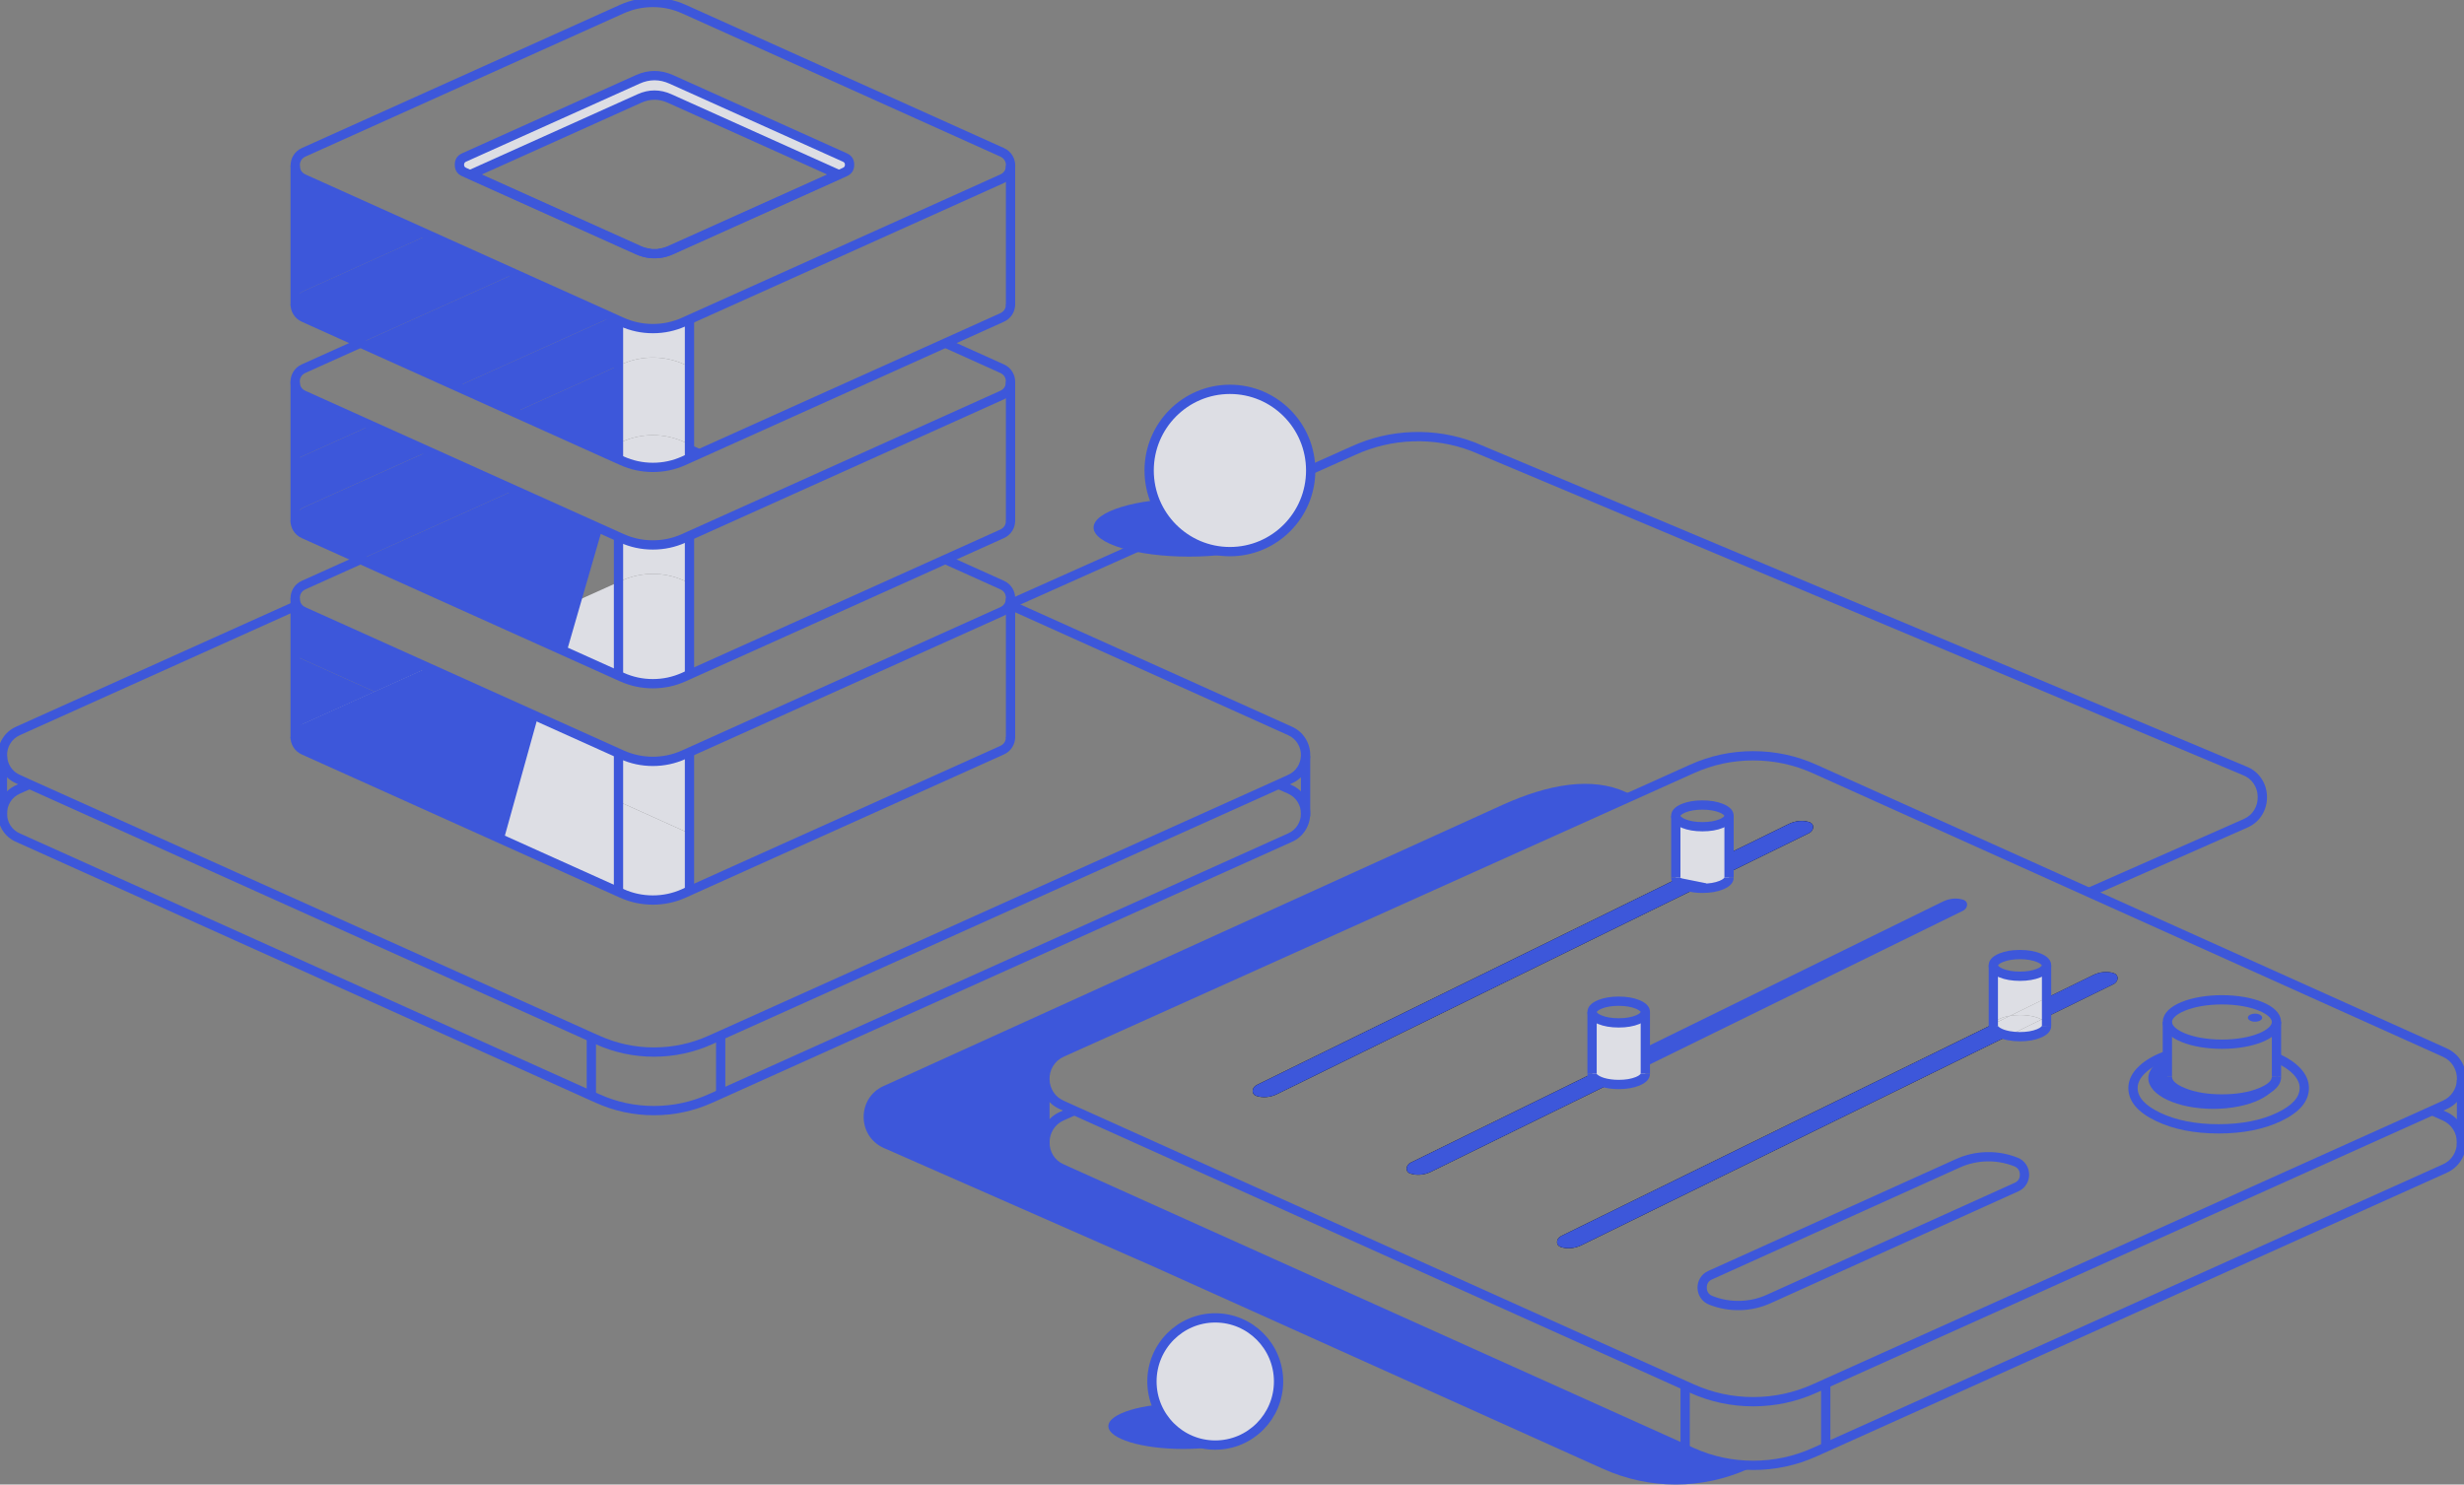 <svg xmlns="http://www.w3.org/2000/svg" xmlns:xlink="http://www.w3.org/1999/xlink" fill="none" version="1.1" width="265.514" height="160" viewBox="0 0 265.514 160"><rect x="0" y="0" width="265.514" height="160" fill="#808080" stroke="none"/><defs><clipPath id="master_svg0_1506_9439"><rect x="0" y="0" width="265.514" height="160" rx="0"/></clipPath></defs><g clip-path="url(#master_svg0_1506_9439)"><g><g><g><path d="M112.379,116.052C112.379,114.884,112.999,113.732,114.234,113.172L175.597,85.551L175.232,85.388C171.552,83.697,166.919,84.498,161.963,86.724L95.212,117.052C93.784,117.696,93.065,119.032,93.065,120.382C93.065,121.733,93.784,123.074,95.212,123.718L124.22,136.474L145.859,146.213L170.14,157.141L171.933,157.948L172.787,158.33C177.744,160.555,183.398,160.555,188.35,158.33L189.762,157.696L189.027,157.743C186.734,157.759,184.441,157.288,182.309,156.324L181.574,155.989L114.427,125.765C113.203,125.231,112.598,124.085,112.598,122.943" fill="#3D57DA" fill-opacity="1"/></g><g><g><g></g><g></g></g><g><g><path d="M2.146,85.537L3.376,84.992L2.971,84.078L1.741,84.622Q0.784,85.05,0.254,85.916Q-0.24,86.721,-0.24,87.687Q-0.24,88.654,0.254,89.457Q0.786,90.324,1.744,90.742L63.502,118.545L64.18,118.849Q67.178,120.2,70.466,120.2Q73.754,120.2,76.764,118.849L77.863,118.357L139.205,90.74Q140.152,90.322,140.685,89.458Q141.183,88.651,141.183,87.687Q141.183,86.726,140.683,85.916Q140.153,85.057,139.208,84.625L137.972,84.078L137.567,84.992L138.792,85.534Q139.461,85.84,139.832,86.442Q140.183,87.01,140.183,87.687Q140.183,88.367,139.834,88.933Q139.464,89.533,138.794,89.828L77.455,117.444L76.354,117.936Q73.54,119.2,70.466,119.2Q67.393,119.2,64.589,117.936L63.913,117.633L2.144,89.826Q1.474,89.533,1.106,88.934Q0.76,88.371,0.76,87.687Q0.76,87.003,1.106,86.438Q1.475,85.836,2.146,85.537Z" fill-rule="evenodd" fill="#3D57DA" fill-opacity="1"/></g><g><path d="M2.154,79.231L32.017,65.789L31.607,64.877L1.744,78.319Q0.763,78.76,0.23,79.662Q-0.272,80.511,-0.234,81.506Q-0.195,82.436,0.296,83.201Q0.827,84.027,1.748,84.432L2.972,84.99L63.518,112.245L64.182,112.54Q67.178,113.89,70.466,113.89Q73.754,113.89,76.764,112.539L77.863,112.047L137.976,84.99L139.208,84.429Q140.118,84.025,140.649,83.202Q141.145,82.434,141.184,81.508Q141.217,80.508,140.719,79.663Q140.186,78.76,139.206,78.319L108.942,64.694L108.531,65.606L138.795,79.231Q139.486,79.541,139.857,80.171Q140.208,80.765,140.184,81.466Q140.157,82.12,139.809,82.66Q139.44,83.232,138.793,83.519L137.566,84.079L77.455,111.134L76.355,111.626Q73.54,112.89,70.466,112.89Q67.393,112.89,64.587,111.625L63.928,111.333L3.386,84.079L2.15,83.516Q1.505,83.233,1.137,82.661Q0.793,82.124,0.765,81.468Q0.739,80.766,1.09,80.171Q1.462,79.542,2.154,79.231Z" fill-rule="evenodd" fill="#3D57DA" fill-opacity="1"/></g><g><path d="M-0.24,88.012L-0.24,87.692L-0.24,81.487L0.76,81.487L0.76,87.692L0.76,88.012L-0.24,88.012Z" fill-rule="evenodd" fill="#3D57DA" fill-opacity="1"/></g><g><path d="M140.184,88.012L140.184,87.692L140.184,81.487L141.184,81.487L141.184,87.692L141.184,88.012L140.184,88.012Z" fill-rule="evenodd" fill="#3D57DA" fill-opacity="1"/></g><g><path d="M63.223,118.047L63.223,111.789L63.223,111.58L64.223,111.58L64.223,111.789L64.223,118.047L63.223,118.047Z" fill-rule="evenodd" fill="#3D57DA" fill-opacity="1"/></g><g><path d="M77.159,118.047L77.159,117.9L77.159,111.59L77.159,111.58L78.159,111.58L78.159,111.59L78.159,117.9L78.159,118.047L77.159,118.047Z" fill-rule="evenodd" fill="#3D57DA" fill-opacity="1"/></g></g></g><g><g><g></g><g></g></g><g><g><path d="M114.629,120.751L115.969,120.159L115.565,119.244L114.225,119.836Q113.196,120.298,112.627,121.23Q112.098,122.095,112.098,123.131Q112.098,124.169,112.627,125.032Q113.198,125.963,114.228,126.412L181.369,156.633L182.102,156.967Q185.356,158.434,188.92,158.434Q192.483,158.434,195.746,156.969L196.939,156.435L263.624,126.415Q264.64,125.966,265.212,125.04Q265.748,124.173,265.748,123.136Q265.748,122.101,265.212,121.232Q264.642,120.306,263.625,119.843L262.281,119.249L261.877,120.164L263.211,120.754Q263.951,121.09,264.361,121.756Q264.748,122.385,264.748,123.136Q264.748,123.889,264.361,124.515Q263.952,125.177,263.213,125.503L196.531,155.522L195.337,156.056Q192.268,157.434,188.92,157.434Q185.571,157.434,182.517,156.058L181.78,155.721L114.627,125.495Q113.887,125.172,113.48,124.509Q113.098,123.886,113.098,123.131Q113.098,122.376,113.48,121.751Q113.888,121.083,114.629,120.751Z" fill-rule="evenodd" fill="#3D57DA" fill-opacity="1"/></g><g><path d="M196.986,149.551Q196.963,149.564,196.939,149.575L195.746,150.109Q192.483,151.574,188.92,151.574Q185.356,151.574,182.104,150.109L181.387,149.79L115.561,120.157L114.221,119.549Q113.233,119.117,112.664,118.228Q112.136,117.405,112.098,116.406Q112.061,115.332,112.597,114.422Q113.169,113.454,114.221,112.978L182.104,82.424Q185.356,80.958,188.922,80.958Q192.487,80.958,195.747,82.424L263.629,112.978Q264.682,113.454,265.254,114.422Q265.79,115.332,265.753,116.404Q265.715,117.4,265.18,118.228Q264.611,119.109,263.628,119.55L262.291,120.157L196.986,149.551ZM196.49,148.681Q196.512,148.668,196.535,148.658L261.878,119.246L263.219,118.638Q263.931,118.318,264.34,117.685Q264.726,117.088,264.753,116.369Q264.781,115.589,264.392,114.93Q263.982,114.235,263.218,113.889L195.337,83.336Q192.272,81.958,188.922,81.958Q185.571,81.958,182.514,83.336L114.633,113.889Q113.869,114.235,113.459,114.93Q113.07,115.589,113.098,116.368Q113.125,117.095,113.506,117.688Q113.912,118.322,114.634,118.639L115.972,119.245L181.793,148.876L182.515,149.197Q185.571,150.574,188.92,150.574Q192.268,150.574,195.337,149.196L196.49,148.681Z" fill-rule="evenodd" fill="#3D57DA" fill-opacity="1"/></g><g><path d="M112.098,123.482L112.098,123.137L112.098,116.398L113.098,116.398L113.098,123.137L113.098,123.482L112.098,123.482Z" fill-rule="evenodd" fill="#3D57DA" fill-opacity="1"/></g><g><path d="M264.748,123.482L264.748,123.137L264.748,116.398L265.748,116.398L265.748,123.137L265.748,123.482L264.748,123.482Z" fill-rule="evenodd" fill="#3D57DA" fill-opacity="1"/></g><g><path d="M181.085,156.136L181.085,149.339L181.085,149.108L182.085,149.108L182.085,149.339L182.085,156.136L181.085,156.136Z" fill-rule="evenodd" fill="#3D57DA" fill-opacity="1"/></g><g><path d="M196.235,156.136L196.235,155.978L196.235,149.119L196.235,149.108L197.235,149.108L197.235,149.119L197.235,155.978L197.235,156.136L196.235,156.136Z" fill-rule="evenodd" fill="#3D57DA" fill-opacity="1"/></g></g></g><g><g><path d="M227.791,104.893C228.057,104.982,228.188,105.197,228.188,105.422C228.188,105.668,228.031,105.935,227.729,106.082L220.532,109.611L220.532,107.553L225.561,105.087C226.285,104.736,227.098,104.663,227.791,104.893Z" fill="#121316" fill-opacity="1"/></g><g><path d="M220.532,109.611L220.532,110.564C220.532,110.308,220.328,110.072,219.99,109.878L220.532,109.611Z" fill="#DDDEE4" fill-opacity="1"/></g><g><path d="M220.532,107.553L220.532,109.611L219.99,109.878C219.468,109.585,218.619,109.396,217.66,109.396C217.29,109.396,216.941,109.423,216.618,109.475L220.532,107.553Z" fill="#DDDEE4" fill-opacity="1"/></g><g><path d="M220.532,104.05L220.532,107.553L216.618,109.475C215.711,109.617,215.028,109.946,214.846,110.344L214.794,110.371L214.794,104.05C214.794,104.694,216.076,105.218,217.66,105.218C219.244,105.218,220.532,104.694,220.532,104.05Z" fill="#DDDEE4" fill-opacity="1"/></g><g><path d="M219.99,109.878C220.328,110.072,220.532,110.308,220.532,110.564C220.532,111.208,219.244,111.732,217.66,111.732C217.222,111.732,216.81,111.69,216.44,111.622L219.99,109.878Z" fill="#DDDEE4" fill-opacity="1"/></g><g><path d="M219.99,109.878L216.44,111.622C215.466,111.433,214.794,111.03,214.794,110.564C214.794,110.491,214.809,110.412,214.846,110.344L216.618,109.475C216.941,109.423,217.29,109.397,217.66,109.397C218.619,109.397,219.468,109.585,219.99,109.878Z" fill="#DDDEE4" fill-opacity="1"/></g><g><path d="M216.618,109.475L214.846,110.344C215.028,109.946,215.711,109.617,216.618,109.475Z" fill="#DDDEE4" fill-opacity="1"/></g><g><path d="M216.44,111.622L170.416,134.206C169.692,134.557,168.874,134.63,168.18,134.4C167.915,134.311,167.784,134.096,167.784,133.871C167.784,133.625,167.941,133.358,168.243,133.211L214.794,110.37L214.794,110.564C214.794,111.03,215.466,111.433,216.44,111.622Z" fill="#000000" fill-opacity="1"/></g><g><path d="M214.794,110.371L214.846,110.345C214.809,110.413,214.794,110.491,214.794,110.564L214.794,110.371Z" fill="#FFFFFF" fill-opacity="1"/></g><g><path d="M211.578,96.981C211.844,97.07,211.974,97.28,211.974,97.505C211.974,97.751,211.818,98.018,211.515,98.165L177.296,114.958L177.296,112.9L209.347,97.175C210.072,96.819,210.885,96.746,211.578,96.981Z" fill="#3D57DA" fill-opacity="1"/></g><g><path d="M194.989,88.614C195.255,88.703,195.38,88.912,195.38,89.137C195.38,89.384,195.229,89.651,194.927,89.797L186.317,94.023L186.317,91.965L192.753,88.808C193.478,88.452,194.296,88.378,194.989,88.614Z" fill="#000000" fill-opacity="1"/></g><g><path d="M183.894,95.211L137.609,117.921C136.884,118.277,136.066,118.345,135.373,118.115C135.112,118.026,134.982,117.816,134.982,117.591C134.982,117.345,135.139,117.078,135.436,116.931L180.923,94.614C181.408,94.981,182.356,95.227,183.445,95.227C183.597,95.227,183.748,95.227,183.894,95.211Z" fill="#000000" fill-opacity="1"/></g><g><path d="M177.296,114.957L177.296,115.717C177.296,115.507,177.16,115.308,176.92,115.141L177.296,114.957Z" fill="#FFFFFF" fill-opacity="1"/></g><g><path d="M173.496,116.821L154.203,126.289C153.478,126.645,152.66,126.713,151.967,126.482C151.701,126.393,151.571,126.184,151.571,125.959C151.571,125.713,151.727,125.446,152.029,125.299L171.558,115.717C171.558,116.235,172.365,116.664,173.496,116.821Z" fill="#000000" fill-opacity="1"/></g><g><g><path d="M174.424,110.245C172.84,110.245,171.558,109.721,171.558,109.077L171.558,115.717C171.558,116.235,172.365,116.664,173.496,116.822C173.788,116.863,174.101,116.884,174.424,116.884C176.014,116.884,177.296,116.366,177.296,115.717C177.296,115.507,177.16,115.308,176.92,115.141L177.296,114.957L177.296,112.9L177.296,109.077C177.296,109.721,176.008,110.245,174.424,110.245ZM173.892,114.57C174.064,114.554,174.242,114.549,174.424,114.549C174.242,114.549,174.064,114.554,173.892,114.57Z" fill="#DDDEE4" fill-opacity="1"/></g><g><path d="M172.206,110.365Q173.135,110.745,174.424,110.745Q175.715,110.745,176.644,110.368Q177.796,109.9,177.796,109.077Q177.796,108.254,176.642,107.786Q175.712,107.409,174.424,107.409Q173.136,107.409,172.208,107.786Q171.058,108.254,171.058,109.077Q171.058,109.897,172.206,110.365ZM176.268,109.441Q175.52,109.745,174.424,109.745Q173.331,109.745,172.584,109.439Q172.277,109.314,172.129,109.172Q172.058,109.102,172.058,109.077Q172.058,109.05,172.13,108.98Q172.278,108.838,172.585,108.713Q173.332,108.409,174.424,108.409Q175.517,108.409,176.266,108.713Q176.575,108.838,176.723,108.981Q176.796,109.051,176.796,109.077Q176.796,109.104,176.723,109.174Q176.575,109.316,176.268,109.441Z" fill-rule="evenodd" fill="#3D57DA" fill-opacity="1"/></g></g><g><path d="M172.347,115.968Q172.057,115.807,172.057,115.717L171.057,115.717Q171.057,116.393,171.859,116.841Q172.473,117.184,173.427,117.317Q173.898,117.384,174.424,117.384Q175.715,117.384,176.644,117.007Q177.796,116.54,177.796,115.717L176.796,115.717Q176.796,115.743,176.723,115.813Q176.575,115.956,176.268,116.081Q175.52,116.384,174.424,116.384Q173.97,116.384,173.565,116.326Q172.797,116.22,172.347,115.968Z" fill-rule="evenodd" fill="#3D57DA" fill-opacity="1"/></g><g><path d="M176.796,115.717L176.796,114.958L176.796,112.9L176.796,109.077L177.796,109.077L177.796,112.9L177.796,114.958L177.796,115.717L176.796,115.717Z" fill-rule="evenodd" fill="#3D57DA" fill-opacity="1"/></g><g><path d="M171.057,115.717L171.057,114.958L171.057,112.9L171.057,109.077L172.057,109.077L172.057,112.9L172.057,114.958L172.057,115.717L171.057,115.717Z" fill-rule="evenodd" fill="#3D57DA" fill-opacity="1"/></g><g><g><path d="M186.317,93.814L186.317,94.573C186.317,94.363,186.182,94.164,185.942,93.997L186.317,93.814Z" fill="#FFFFFF" fill-opacity="1"/></g><g><g><path d="M183.445,89.101C181.861,89.101,180.579,88.577,180.579,87.933L180.579,94.573C180.579,95.091,181.387,95.521,182.518,95.678C182.81,95.72,183.122,95.74,183.445,95.74C185.035,95.74,186.317,95.222,186.317,94.573C186.317,94.363,186.182,94.164,185.942,93.997L186.317,93.813L186.317,91.756L186.317,87.933C186.317,88.577,185.03,89.101,183.445,89.101ZM182.914,93.426C183.086,93.41,183.263,93.405,183.445,93.405C183.263,93.405,183.086,93.41,182.914,93.426Z" fill="#DDDEE4" fill-opacity="1"/></g><g><path d="M181.227,89.221Q182.157,89.601,183.445,89.601Q184.736,89.601,185.665,89.223Q186.817,88.756,186.817,87.933Q186.817,87.11,185.663,86.642Q184.733,86.265,183.445,86.265Q182.158,86.265,181.23,86.642Q180.079,87.11,180.079,87.933Q180.079,88.752,181.227,89.221ZM185.289,88.297Q184.541,88.601,183.445,88.601Q182.353,88.601,181.605,88.295Q181.298,88.17,181.151,88.027Q181.079,87.958,181.079,87.933Q181.079,87.906,181.151,87.836Q181.299,87.694,181.606,87.569Q182.353,87.265,183.445,87.265Q184.538,87.265,185.287,87.569Q185.596,87.694,185.744,87.837Q185.817,87.907,185.817,87.933Q185.817,87.96,185.745,88.029Q185.597,88.172,185.289,88.297Z" fill-rule="evenodd" fill="#3D57DA" fill-opacity="1"/></g></g><g><path d="M181.368,94.824Q181.079,94.663,181.079,94.573L180.079,94.573Q180.079,95.25,180.88,95.697Q181.495,96.04,182.449,96.173Q182.92,96.24,183.445,96.24Q184.736,96.24,185.665,95.863Q186.817,95.396,186.817,94.573L185.817,94.573Q185.817,94.6,185.745,94.669Q185.597,94.812,185.289,94.937Q184.541,95.24,183.445,95.24Q182.991,95.24,182.587,95.182Q181.818,95.076,181.368,94.824Z" fill-rule="evenodd" fill="#3D57DA" fill-opacity="1"/></g><g><path d="M185.817,94.573L185.817,93.813L185.817,91.756L185.817,87.933L186.817,87.933L186.817,91.756L186.817,93.813L186.817,94.573L185.817,94.573Z" fill-rule="evenodd" fill="#3D57DA" fill-opacity="1"/></g><g><path d="M180.079,94.573L180.079,93.813L180.079,91.756L180.079,87.933L181.079,87.933L181.079,91.756L181.079,93.813L181.079,94.573L180.079,94.573Z" fill-rule="evenodd" fill="#3D57DA" fill-opacity="1"/></g></g><g><path d="M215.444,105.338Q216.374,105.718,217.66,105.718Q218.946,105.718,219.878,105.339Q221.032,104.87,221.032,104.05Q221.032,103.231,219.878,102.762Q218.946,102.382,217.66,102.382Q216.374,102.382,215.444,102.762Q214.294,103.231,214.294,104.05Q214.294,104.869,215.444,105.338ZM219.502,104.412Q218.75,104.718,217.66,104.718Q216.57,104.718,215.821,104.412Q215.514,104.287,215.366,104.144Q215.294,104.075,215.294,104.05Q215.294,104.025,215.366,103.956Q215.514,103.813,215.821,103.688Q216.57,103.382,217.66,103.382Q218.75,103.382,219.502,103.688Q219.81,103.813,219.959,103.957Q220.032,104.026,220.032,104.05Q220.032,104.074,219.959,104.144Q219.81,104.287,219.502,104.412Z" fill-rule="evenodd" fill="#3D57DA" fill-opacity="1"/></g><g><path d="M215.518,110.774Q215.294,110.633,215.294,110.564L214.294,110.564Q214.294,111.185,214.985,111.62Q215.511,111.951,216.346,112.113Q216.993,112.232,217.66,112.232Q218.946,112.232,219.878,111.853Q221.032,111.384,221.032,110.564L220.032,110.564Q220.032,110.588,219.959,110.658Q219.81,110.801,219.502,110.926Q218.75,111.232,217.66,111.232Q217.084,111.232,216.535,111.131Q215.885,111.005,215.518,110.774Z" fill-rule="evenodd" fill="#3D57DA" fill-opacity="1"/></g><g><path d="M214.294,110.564L214.294,110.371L214.294,104.05L215.294,104.05L215.294,110.371L215.294,110.564L214.294,110.564Z" fill-rule="evenodd" fill="#3D57DA" fill-opacity="1"/></g><g><path d="M220.032,110.564L220.032,109.611L220.032,107.553L220.032,104.05L221.032,104.05L221.032,107.553L221.032,109.611L221.032,110.564L220.032,110.564Z" fill-rule="evenodd" fill="#3D57DA" fill-opacity="1"/></g><g><path d="M216.44,111.622L170.416,134.206C169.692,134.557,168.874,134.63,168.18,134.4C167.915,134.311,167.784,134.096,167.784,133.871C167.784,133.625,167.941,133.358,168.243,133.211L214.794,110.37" fill="#3D57DA" fill-opacity="1"/></g><g><path d="M220.532,107.553L225.561,105.087C226.285,104.736,227.098,104.663,227.791,104.893C228.057,104.982,228.188,105.197,228.188,105.422C228.188,105.668,228.031,105.935,227.729,106.082L220.532,109.611" fill="#3D57DA" fill-opacity="1"/></g><g><path d="M173.496,116.821L154.203,126.289C153.478,126.645,152.66,126.713,151.967,126.482C151.701,126.393,151.571,126.184,151.571,125.959C151.571,125.713,151.727,125.446,152.029,125.299L171.558,115.717" fill="#3D57DA" fill-opacity="1"/></g><g></g><g><path d="M183.894,95.211L137.609,117.921C136.884,118.277,136.066,118.345,135.373,118.115C135.112,118.026,134.982,117.816,134.982,117.591C134.982,117.345,135.139,117.078,135.436,116.931L180.923,94.614" fill="#3D57DA" fill-opacity="1"/></g><g><path d="M186.317,91.965L192.753,88.808C193.478,88.452,194.296,88.378,194.989,88.614C195.255,88.703,195.38,88.912,195.38,89.137C195.38,89.384,195.229,89.651,194.927,89.797L186.317,94.023" fill="#3D57DA" fill-opacity="1"/></g></g><g><path d="M218.329,125.511Q217.994,125.002,217.412,124.771L217.411,124.771Q215.8,124.133,214.07,124.173Q212.34,124.214,210.762,124.927L184.08,136.98Q183.508,137.236,183.196,137.76Q182.907,138.246,182.921,138.822Q182.934,139.397,183.245,139.869Q183.581,140.378,184.163,140.609Q185.774,141.247,187.504,141.207Q189.234,141.166,190.812,140.453L217.494,128.4Q218.066,128.144,218.378,127.62Q218.667,127.134,218.654,126.558Q218.64,125.983,218.329,125.511ZM214.094,125.173Q215.621,125.137,217.043,125.701L217.043,125.701Q217.639,125.937,217.654,126.582Q217.669,127.226,217.086,127.487L190.4,139.542Q189.008,140.171,187.481,140.207Q185.954,140.243,184.531,139.679Q183.936,139.443,183.92,138.798Q183.905,138.154,184.488,137.893L211.174,125.838Q212.567,125.209,214.094,125.173Z" fill-rule="evenodd" fill="#3D57DA" fill-opacity="1"/></g><g><g><path d="M245.308,115.471C245.423,115.712,245.485,115.952,245.485,116.209C245.485,118.036,242.358,119.513,238.491,119.513C234.624,119.513,231.497,118.031,231.497,116.209C231.497,115.298,232.279,114.465,233.54,113.868L233.54,116.052C233.54,117.377,236.172,118.445,239.419,118.445C242.666,118.445,245.297,117.371,245.297,116.052L245.297,115.471L245.308,115.471Z" fill="#3D57DA" fill-opacity="1"/></g><g><path d="M242.999,109.25C243.421,109.25,243.765,109.444,243.765,109.685C243.765,109.925,243.421,110.119,242.999,110.119C242.577,110.119,242.228,109.925,242.228,109.685C242.228,109.444,242.572,109.25,242.999,109.25Z" fill="#3D57DA" fill-opacity="1"/></g><g><ellipse cx="239.429" cy="110.151" rx="5.879" ry="2.393" fill-opacity="0" stroke-opacity="1" stroke="#3D57DA" fill="none" stroke-width="1" stroke-linejoin="round"/></g><g><path d="M235.461,117.28Q234.05,116.706,234.05,116.052L233.05,116.052Q233.05,117.378,235.084,118.206Q236.897,118.945,239.429,118.945Q241.963,118.945,243.775,118.208Q245.808,117.381,245.808,116.052L244.808,116.052Q244.808,116.709,243.398,117.282Q241.768,117.945,239.429,117.945Q237.093,117.945,235.461,117.28Z" fill-rule="evenodd" fill="#3D57DA" fill-opacity="1"/></g><g><path d="M233.05,116.052L233.05,113.869L233.05,113.727L233.05,110.151L234.05,110.151L234.05,113.727L234.05,113.869L234.05,116.052L233.05,116.052Z" fill-rule="evenodd" fill="#3D57DA" fill-opacity="1"/></g><g><path d="M244.808,116.052L244.808,115.471L244.808,114.01L244.808,110.151L245.808,110.151L245.808,114.01L245.808,115.471L245.808,116.052L244.808,116.052Z" fill-rule="evenodd" fill="#3D57DA" fill-opacity="1"/></g><g><path d="M231.196,115.621Q232.098,114.781,233.718,114.203L233.382,113.261Q231.567,113.909,230.514,114.889Q229.345,115.979,229.345,117.261Q229.345,119.4,232.331,120.826Q235.137,122.165,239.075,122.165Q243.013,122.165,245.818,120.826Q248.805,119.4,248.805,117.261Q248.805,116.115,247.86,115.112Q247.01,114.21,245.509,113.552L245.107,114.468Q246.422,115.044,247.132,115.798Q247.805,116.511,247.805,117.261Q247.805,118.769,245.388,119.923Q242.786,121.165,239.075,121.165Q235.363,121.165,232.762,119.923Q230.345,118.769,230.345,117.261Q230.345,116.414,231.196,115.621Z" fill-rule="evenodd" fill="#3D57DA" fill-opacity="1"/></g></g><g><path d="M241.786,88.272L224.884,95.733L225.288,96.648L242.19,89.187Q243.228,88.725,243.791,87.771Q244.312,86.886,244.285,85.833Q244.258,84.779,243.693,83.923Q243.084,83.003,242.028,82.599L158.922,47.683L158.914,47.68Q155.67,46.451,152.214,46.567Q148.76,46.684,145.604,48.128L108.532,64.694L108.94,65.607L146.02,49.037Q148.994,47.677,152.248,47.567Q155.499,47.457,158.551,48.612L241.656,83.528L241.664,83.531Q242.425,83.82,242.859,84.475Q243.266,85.091,243.285,85.858Q243.305,86.625,242.929,87.263Q242.529,87.942,241.786,88.272Z" fill-rule="evenodd" fill="#3D57DA" fill-opacity="1"/></g><g><g><ellipse cx="127.493" cy="153.711" rx="8.057" ry="2.456" fill="#3D57DA" fill-opacity="1"/></g><g><ellipse cx="130.953" cy="148.894" rx="6.822" ry="6.854" fill="#DDDEE4" fill-opacity="1"/><ellipse cx="130.953" cy="148.894" rx="6.822" ry="6.854" fill-opacity="0" stroke-opacity="1" stroke="#3D57DA" fill="none" stroke-width="1" stroke-linejoin="round"/></g></g><g><g><ellipse cx="128.124" cy="56.856" rx="10.283" ry="3.137" fill="#3D57DA" fill-opacity="1"/></g><g><ellipse cx="132.533" cy="50.708" rx="8.703" ry="8.745" fill="#DDDEE4" fill-opacity="1"/><ellipse cx="132.533" cy="50.708" rx="8.703" ry="8.745" fill-opacity="0" stroke-opacity="1" stroke="#3D57DA" fill="none" stroke-width="1" stroke-linejoin="round"/></g></g><g><g><path d="M55.457,52.819L38.848,60.296L32.735,57.542C32.12,57.264,31.812,56.688,31.812,56.112C31.812,55.536,32.12,54.96,32.735,54.683L46.17,48.635L55.463,52.819L55.457,52.819Z" fill="#3D57DA" fill-opacity="1"/></g><g><path d="M40.38,74.554L32.729,78C32.114,78.277,31.807,78.853,31.807,79.429L31.807,70.7L40.375,74.554L40.38,74.554Z" fill="#3D57DA" fill-opacity="1"/></g><g><path d="M32.729,65.904L46.165,71.952L40.38,74.554L31.812,70.7L31.812,64.474C31.812,65.05,32.12,65.626,32.735,65.904L32.729,65.904Z" fill="#3D57DA" fill-opacity="1"/></g><g><path d="M32.729,19.269L46.165,25.317L32.729,31.365C32.114,31.643,31.807,32.219,31.807,32.795L31.807,17.84C31.807,18.416,32.114,18.992,32.729,19.269Z" fill="#3D57DA" fill-opacity="1"/></g><g><path d="M39.973,45.849L46.165,48.634L32.729,54.682C32.114,54.96,31.807,55.536,31.807,56.112L31.807,49.525L39.973,45.849Z" fill="#3D57DA" fill-opacity="1"/></g><g><path d="M39.973,45.849L31.807,49.525L31.807,41.157C31.807,41.733,32.114,42.309,32.729,42.587L39.973,45.849Z" fill="#3D57DA" fill-opacity="1"/></g><g><path d="M31.307,79.576L31.307,79.429L31.307,70.7L31.307,64.474L32.307,64.474L32.307,70.7L32.307,79.429L32.307,79.576L31.307,79.576Z" fill-rule="evenodd" fill="#3D57DA" fill-opacity="1"/></g><g><path d="M108.393,79.576L108.393,79.429L108.393,72.083L108.393,69.538L108.393,64.474L109.393,64.474L109.393,69.538L109.393,72.083L109.393,79.429L109.393,79.576L108.393,79.576Z" fill-rule="evenodd" fill="#3D57DA" fill-opacity="1"/></g><g><path d="M31.307,56.259L31.307,56.112L31.307,49.525L31.307,41.157L32.307,41.157L32.307,49.525L32.307,56.112L32.307,56.259L31.307,56.259Z" fill-rule="evenodd" fill="#3D57DA" fill-opacity="1"/></g><g><path d="M31.307,32.941L31.307,32.795L31.307,17.84L32.307,17.84L32.307,32.795L32.307,32.941L31.307,32.941Z" fill-rule="evenodd" fill="#3D57DA" fill-opacity="1"/></g><g><path d="M108.393,32.941L108.393,32.795L108.393,17.84L109.393,17.84L109.393,32.795L109.393,32.941L108.393,32.941Z" fill-rule="evenodd" fill="#3D57DA" fill-opacity="1"/></g><g><path d="M108.393,56.186L108.393,56.039L108.393,41.084L109.393,41.084L109.393,56.039L109.393,56.186L108.393,56.186Z" fill-rule="evenodd" fill="#3D57DA" fill-opacity="1"/></g><g><path d="M74.297,47.886L75.955,48.635L74.297,49.378L74.297,47.886Z" fill="#3D57DA" fill-opacity="1"/></g><g><path d="M74.297,81.063L74.297,89.823L66.647,86.378L66.647,81.173L67.012,81.335C69.138,82.294,71.567,82.294,73.693,81.335L74.297,81.063Z" fill="#DDDEE4" fill-opacity="1"/></g><g><path d="M66.647,62.731L67.012,62.569C69.138,61.616,71.567,61.616,73.693,62.569L74.297,62.841L74.297,72.701L73.693,72.973C71.572,73.926,69.138,73.926,67.012,72.973L55.452,67.773L66.641,62.736L66.647,62.731Z" fill="#DDDEE4" fill-opacity="1"/></g><g><path d="M74.298,57.746L74.298,62.841L73.693,62.568C71.572,61.615,69.138,61.615,67.012,62.568L66.647,62.731L66.647,57.851L67.012,58.013C69.138,58.966,71.567,58.966,73.693,58.013L74.298,57.741L74.298,57.746Z" fill="#DDDEE4" fill-opacity="1"/></g><g><path d="M66.647,47.781L67.012,47.619C69.138,46.66,71.567,46.66,73.693,47.619L74.297,47.891L74.297,49.383L73.693,49.656C71.572,50.614,69.138,50.614,67.012,49.656L66.694,48.854L66.647,47.781Z" fill="#DDDEE4" fill-opacity="1"/></g><g><path d="M74.298,39.523L74.298,47.891L73.693,47.619C71.572,46.66,69.138,46.66,67.012,47.619L66.647,47.781L66.647,39.413L67.012,39.251C69.138,38.298,71.567,38.298,73.693,39.251L74.298,39.523Z" fill="#DDDEE4" fill-opacity="1"/></g><g><path d="M74.298,34.429L74.298,39.524L73.693,39.251C71.572,38.298,69.138,38.298,67.012,39.251L66.647,39.414L66.647,34.533L67.012,34.696C69.138,35.649,71.567,35.649,73.693,34.696L74.298,34.423L74.298,34.429Z" fill="#DDDEE4" fill-opacity="1"/></g><g><path d="M66.647,86.378L66.647,81.173L46.17,71.957L40.385,74.56L32.735,78.005C32.12,78.283,31.812,78.853,31.812,79.435C31.812,80.016,32.12,80.587,32.735,80.864L67.017,96.295C69.143,97.248,71.572,97.248,73.698,96.295L74.303,96.023L74.303,89.829L66.652,86.383L66.647,86.378Z" fill="#DDDEE4" fill-opacity="1"/></g><g><path d="M61.049,70.292L38.842,60.296L55.457,52.818L64.875,57.055" fill="#3D57DA" fill-opacity="1"/></g><g><path d="M66.647,39.413L66.647,49.211L64.75,48.635L55.457,44.451L66.647,39.413Z" fill="#3D57DA" fill-opacity="1"/></g><g><path d="M66.647,34.539L66.647,39.414L55.457,44.451L49.266,41.665L65.876,34.188L66.647,34.539Z" fill="#3D57DA" fill-opacity="1"/></g><g><path d="M65.875,34.188L49.266,41.665L38.842,36.973L55.452,29.501L65.875,34.188Z" fill="#3D57DA" fill-opacity="1"/></g><g><path d="M46.165,25.317L55.452,29.501L38.843,36.973L32.729,34.219C32.114,33.942,31.807,33.366,31.807,32.79C31.807,32.214,32.114,31.638,32.729,31.36L46.165,25.312L46.165,25.317Z" fill="#3D57DA" fill-opacity="1"/></g><g><path d="M32.93,80.403Q32.302,80.12,32.302,79.429L31.302,79.429Q31.302,80.021,31.606,80.517Q31.933,81.05,32.518,81.315L66.801,96.746Q68.494,97.505,70.349,97.505Q72.204,97.505,73.893,96.746L74.498,96.474L81.382,93.374L108.175,81.315Q108.761,81.05,109.088,80.517Q109.393,80.021,109.393,79.429L108.393,79.429Q108.393,80.12,107.765,80.403L80.972,92.462L74.087,95.562L73.483,95.834Q71.99,96.505,70.349,96.505Q68.708,96.505,67.212,95.834L32.93,80.403Z" fill-rule="evenodd" fill="#3D57DA" fill-opacity="1"/></g><g><path d="M32.935,63.511L39.048,60.757L38.637,59.845L32.524,62.6Q31.938,62.864,31.611,63.397Q31.307,63.893,31.307,64.485Q31.307,65.077,31.611,65.575Q31.939,66.112,32.527,66.372L45.96,72.418L66.436,81.634L66.803,81.798Q68.494,82.559,70.349,82.559Q72.205,82.559,73.894,81.796L74.498,81.524L94.74,72.413L108.175,66.365Q108.761,66.101,109.088,65.568Q109.393,65.072,109.393,64.48Q109.393,63.887,109.088,63.39Q108.76,62.853,108.173,62.593L102.062,59.84L101.651,60.752L107.768,63.507Q108.393,63.784,108.393,64.48Q108.393,65.17,107.765,65.453L94.329,71.501L74.087,80.613L73.482,80.885Q71.989,81.559,70.349,81.559Q68.709,81.559,67.21,80.884L66.847,80.722L46.37,71.507L32.932,65.457Q32.307,65.181,32.307,64.485Q32.307,63.795,32.935,63.511Z" fill-rule="evenodd" fill="#3D57DA" fill-opacity="1"/></g><g><path d="M66.147,96.097L66.147,86.378L66.147,81.173L66.147,81.105L67.147,81.105L67.147,81.173L67.147,86.378L67.147,96.097L66.147,96.097Z" fill-rule="evenodd" fill="#3D57DA" fill-opacity="1"/></g><g><path d="M73.797,96.097L73.797,96.018L73.797,89.823L73.797,81.063L74.797,81.063L74.797,89.823L74.797,96.018L74.797,96.097L73.797,96.097Z" fill-rule="evenodd" fill="#3D57DA" fill-opacity="1"/></g><g><path d="M32.93,57.086Q32.302,56.803,32.302,56.112L31.302,56.112Q31.302,56.704,31.606,57.201Q31.933,57.733,32.518,57.998L38.632,60.752L55.242,68.23L66.801,73.429Q68.494,74.188,70.349,74.188Q72.204,74.188,73.893,73.429L74.498,73.157L85.452,68.23L102.062,60.752L108.175,57.998Q108.761,57.733,109.088,57.201Q109.393,56.704,109.393,56.112L108.393,56.112Q108.393,56.803,107.765,57.086L101.651,59.84L85.042,67.318L74.087,72.245L73.483,72.517Q71.99,73.188,70.349,73.188Q68.708,73.188,67.211,72.517L55.652,67.318L39.043,59.84L32.93,57.086Z" fill-rule="evenodd" fill="#3D57DA" fill-opacity="1"/></g><g><path d="M32.93,40.184L39.043,37.429L38.632,36.518L32.519,39.272Q31.933,39.536,31.606,40.069Q31.302,40.566,31.302,41.157Q31.302,41.752,31.606,42.248Q31.932,42.778,32.518,43.043L39.763,46.305L45.955,49.091L55.247,53.274L66.436,58.312L66.803,58.475Q68.494,59.233,70.349,59.233Q72.204,59.233,73.893,58.474L74.498,58.202L85.447,53.275L94.74,49.091L108.175,43.043Q108.761,42.778,109.088,42.245Q109.393,41.749,109.393,41.157Q109.393,40.566,109.088,40.069Q108.761,39.536,108.176,39.272L102.062,36.518L101.651,37.429L107.764,40.184Q108.393,40.467,108.393,41.157Q108.393,41.848,107.765,42.131L94.329,48.179L85.037,52.363L74.087,57.29L73.483,57.562Q71.99,58.233,70.349,58.233Q68.708,58.233,67.21,57.561L66.847,57.4L55.657,52.363L46.365,48.179L40.174,45.393L32.93,42.131Q32.302,41.848,32.302,41.157Q32.302,40.467,32.93,40.184Z" fill-rule="evenodd" fill="#3D57DA" fill-opacity="1"/></g><g><path d="M66.147,72.973L66.147,57.856L66.147,57.788L67.147,57.788L67.147,57.856L67.147,72.973L66.147,72.973Z" fill-rule="evenodd" fill="#3D57DA" fill-opacity="1"/></g><g><path d="M73.797,72.779L73.797,72.701L73.797,62.841L73.797,57.746L73.797,57.641L74.797,57.641L74.797,57.746L74.797,62.841L74.797,72.701L74.797,72.779L73.797,72.779Z" fill-rule="evenodd" fill="#3D57DA" fill-opacity="1"/></g><g><path d="M32.935,33.769Q32.307,33.485,32.307,32.795L31.307,32.795Q31.307,33.387,31.611,33.883Q31.938,34.416,32.524,34.68L38.637,37.434L49.061,42.126L55.252,44.912L64.545,49.096L66.807,50.112Q68.499,50.874,70.354,50.874Q72.21,50.874,73.899,50.111L74.503,49.839L76.16,49.096L85.453,44.912L102.062,37.435L108.176,34.68Q108.761,34.416,109.088,33.883Q109.393,33.387,109.393,32.795L108.393,32.795Q108.393,33.485,107.765,33.768L101.652,36.523L85.042,44L75.75,48.184L74.092,48.927L73.487,49.2Q71.994,49.874,70.354,49.874Q68.714,49.874,67.216,49.199L64.955,48.184L55.663,44L49.471,41.214L39.048,36.523L32.935,33.769Z" fill-rule="evenodd" fill="#3D57DA" fill-opacity="1"/></g><g><path d="M74.503,34.885L85.458,29.957L85.458,29.957L94.745,25.774L108.181,19.725Q108.767,19.461,109.093,18.928Q109.398,18.432,109.398,17.84Q109.398,17.248,109.093,16.752Q108.767,16.219,108.18,15.955L106.888,15.373L73.897,0.523Q72.205,-0.235,70.352,-0.235Q68.499,-0.235,66.806,0.523L32.529,15.955Q31.943,16.219,31.616,16.752Q31.312,17.248,31.312,17.84Q31.312,18.432,31.616,18.928Q31.943,19.461,32.529,19.726L45.965,25.773L55.252,29.957L65.675,34.649L66.444,34.995L66.807,35.157Q68.499,35.916,70.354,35.916Q72.209,35.916,73.898,35.157L74.503,34.885ZM94.334,24.862L85.047,29.045L85.047,29.045L74.092,33.973L73.488,34.245Q71.995,34.916,70.354,34.916Q68.713,34.916,67.216,34.245L66.85,34.082L66.086,33.737L55.663,29.045L46.376,24.862L32.94,18.814Q32.312,18.53,32.312,17.84Q32.312,17.15,32.94,16.866L67.217,1.435Q68.713,0.765,70.352,0.765Q71.991,0.765,73.488,1.436L106.478,16.285L107.77,16.867Q108.398,17.15,108.398,17.84Q108.398,18.53,107.77,18.814L94.334,24.862Z" fill-rule="evenodd" fill="#3D57DA" fill-opacity="1"/></g><g><path d="M66.147,49.462L66.147,47.781L66.147,39.414L66.147,34.539L66.147,34.471L67.147,34.471L67.147,34.539L67.147,39.414L67.147,47.781L67.147,49.462L66.147,49.462Z" fill-rule="evenodd" fill="#3D57DA" fill-opacity="1"/></g><g><path d="M73.797,49.462L73.797,49.378L73.797,47.886L73.797,39.523L73.797,34.429L74.797,34.429L74.797,39.523L74.797,47.886L74.797,49.378L74.797,49.462L73.797,49.462Z" fill-rule="evenodd" fill="#3D57DA" fill-opacity="1"/></g><g><g><g><path d="M91.043,16.976C91.71,17.28,91.71,18.233,91.043,18.536L72.343,26.951C71.9,27.15,71.431,27.276,70.957,27.318C71.363,27.271,71.765,27.166,72.145,26.993L90.344,18.804L72.145,10.614C71.113,10.148,69.935,10.148,68.898,10.614L50.699,18.804L68.898,26.993C69.279,27.166,69.68,27.271,70.087,27.318C69.612,27.271,69.143,27.15,68.7,26.951L50.001,18.536C49.334,18.233,49.334,17.28,50.001,16.976L68.7,8.561C69.857,8.038,71.186,8.038,72.343,8.561L91.043,16.976Z" fill="#DDDEE4" fill-opacity="1"/></g><g><path d="M70.29,27.333C70.446,27.344,70.602,27.344,70.754,27.333C70.597,27.344,70.441,27.344,70.29,27.333Z" fill="#FFFFFF" fill-opacity="1"/></g></g><g><g><path d="M72.144,26.495Q71.544,26.764,70.918,26.82L71.006,27.816Q71.8,27.746,72.553,27.407L91.253,18.992Q92.048,18.63,92.048,17.756Q92.048,16.882,91.255,16.521L72.554,8.105Q70.527,7.188,68.499,8.106L49.801,16.52Q49.006,16.882,49.006,17.756Q49.006,18.63,49.799,18.992L68.5,27.407Q69.229,27.734,70.042,27.815L70.141,26.82Q69.49,26.756,68.911,26.495L50.213,18.081Q50.006,17.987,50.006,17.756Q50.006,17.526,50.211,17.432L68.912,9.017Q70.527,8.286,72.143,9.017L90.841,17.431Q91.048,17.526,91.048,17.756Q91.048,17.987,90.843,18.08L72.144,26.495Z" fill-rule="evenodd" fill="#3D57DA" fill-opacity="1"/></g><g><path d="M70.275,27.833Q70.208,27.832,70.108,27.822Q70.069,27.818,70.053,27.816Q70.044,27.816,70.034,27.815Q69.321,27.732,68.697,27.448L50.499,19.26Q50.408,19.219,50.34,19.146Q50.272,19.074,50.237,18.981Q50.202,18.888,50.205,18.789Q50.208,18.689,50.248,18.598Q50.286,18.515,50.351,18.45Q50.416,18.385,50.499,18.348L68.698,10.158Q70.522,9.334,72.355,10.158L90.555,18.348Q90.645,18.388,90.714,18.461Q90.782,18.533,90.817,18.626Q90.852,18.719,90.849,18.819Q90.846,18.918,90.805,19.009Q90.768,19.092,90.703,19.157Q90.638,19.222,90.555,19.26L72.356,27.449Q71.738,27.729,71.031,27.813Q70.91,27.832,70.776,27.833Q70.522,27.849,70.275,27.833ZM70.33,26.835Q70.312,26.834,70.295,26.834Q70.276,26.834,70.211,26.827Q70.168,26.822,70.141,26.82Q69.588,26.755,69.11,26.538L51.923,18.804L69.109,11.07Q70.523,10.431,71.945,11.07L89.131,18.804L71.945,26.537Q71.462,26.756,70.905,26.821Q70.892,26.823,70.88,26.825Q70.827,26.834,70.759,26.834Q70.742,26.834,70.725,26.835Q70.524,26.848,70.33,26.835Z" fill-rule="evenodd" fill="#3D57DA" fill-opacity="1"/></g></g></g><g><path d="M57.954,77.277L45.925,72.025L40.14,74.627L32.49,78.073C31.875,78.35,31.567,78.921,31.567,79.502C31.567,79.979,31.786,80.445,32.208,80.754L54.321,90.363L57.959,77.282L57.954,77.277Z" fill="#3D57DA" fill-opacity="1"/></g></g></g></g></g></svg>